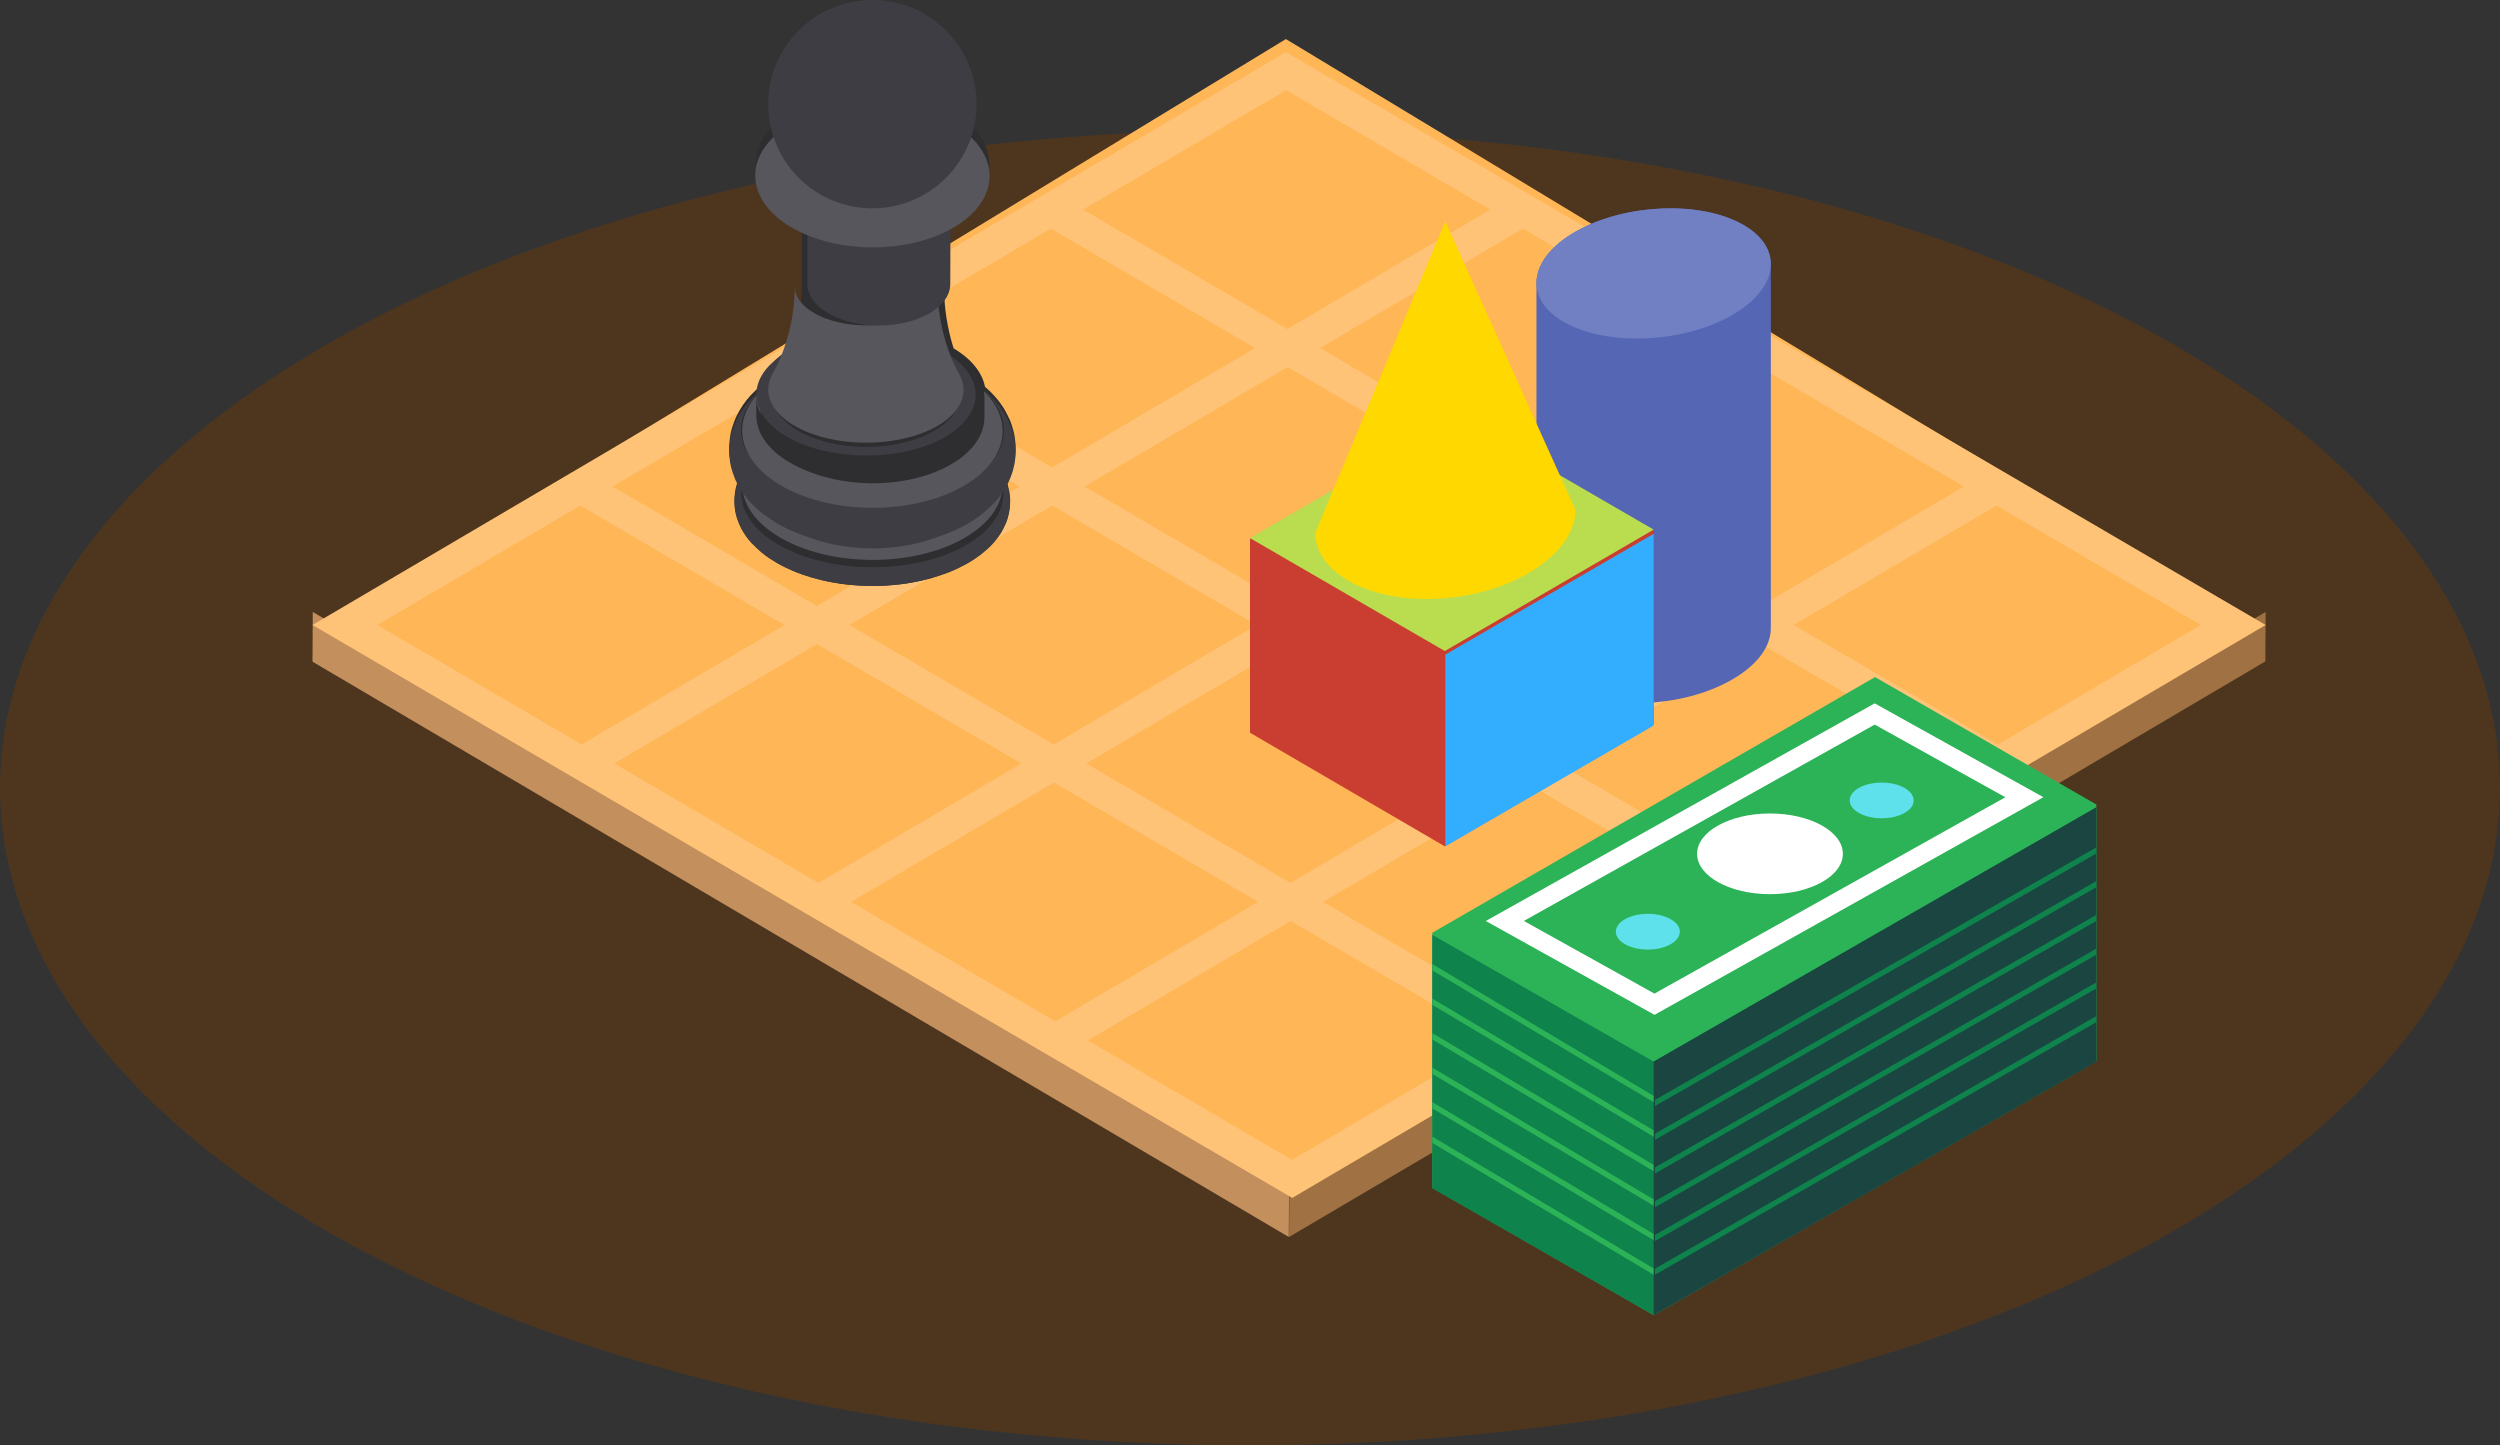 <?xml version="1.0" encoding="UTF-8"?>
<svg width="192px" height="111px" viewBox="0 0 192 111" version="1.1" xmlns="http://www.w3.org/2000/svg" xmlns:xlink="http://www.w3.org/1999/xlink">
    <rect x="0" y="0" width="192" height="111" fill="#333333" stroke="none"/>
    <!-- Generator: Sketch 61.2 (89653) - https://sketch.com -->
    <title>Group 2</title>
    <desc>Created with Sketch.</desc>
    <g id="Website" stroke="none" stroke-width="1" fill="none" fill-rule="evenodd">
        <g id="Homepage" transform="translate(-144, -1779)">
            <g id="Group-2" transform="translate(144, 1779)">
                <ellipse id="Oval" fill="#4E361E" cx="96" cy="60.5" rx="96" ry="50.5"></ellipse>
                <g id="Board" transform="translate(24, 3)" fill-rule="nonzero">
                    <polygon id="Path" fill="#FFB657" points="150 45.497 75.245 88 0 45.498 74.756 0"></polygon>
                    <polygon id="Path" fill="#C38F5D" points="75 88.183 74.978 92 0 47.817 0.022 44"></polygon>
                    <polygon id="Path" fill="#A07143" points="150 44 149.978 47.797 75 92 75.023 88.203"></polygon>
                    <path d="M74.756,1 L150,45 L75.244,89 L0,45 L74.756,1 Z M93.06,32.905 L108.646,23.731 L92.958,14.557 L77.371,23.731 L93.06,32.905 M129.432,54.173 L145.019,45 L129.331,35.826 L113.744,45 L129.432,54.173 M56.923,54.174 L72.509,45 L56.821,35.826 L41.235,45 L56.923,54.174 M93.296,75.443 L108.882,66.269 L93.194,57.096 L77.608,66.269 L93.296,75.443 M74.872,22.269 L90.459,13.095 L74.772,3.923 L59.185,13.096 L74.872,22.269 M111.245,43.539 L126.832,34.365 L111.145,25.192 L95.558,34.366 L111.245,43.539 M74.992,43.539 L90.577,34.366 L74.888,25.192 L59.303,34.365 L74.992,43.539 M38.856,64.808 L54.44,55.635 L38.752,46.461 L23.167,55.634 L38.856,64.808 M38.736,43.539 L54.322,34.365 L38.636,25.192 L23.049,34.366 L38.736,43.539 M111.364,64.808 L126.949,55.635 L111.261,46.461 L95.676,55.634 L111.364,64.808 M75.228,86.077 L90.813,76.904 L75.125,67.731 L59.54,76.904 L75.228,86.077 M75.109,64.808 L90.695,55.634 L75.008,46.461 L59.422,55.635 L75.109,64.808 M56.804,32.904 L72.389,23.731 L56.702,14.558 L41.118,23.731 L56.804,32.904 M20.668,54.173 L36.253,45 L20.566,35.827 L4.982,45 L20.668,54.173 M57.041,75.442 L72.626,66.269 L56.939,57.096 L41.354,66.269 L57.041,75.442 M93.178,54.173 L108.762,45 L93.076,35.827 L77.491,45 L93.178,54.173" id="Shape" fill="#FEC377"></path>
                </g>
                <g id="pawn" transform="translate(56, 0)" fill-rule="nonzero">
                    <path d="M21.984,34.016 C21.975,33.882 21.953,33.704 21.932,33.572 C21.91,33.432 21.876,33.247 21.839,33.111 C21.764,32.84 21.661,32.477 21.542,32.222 C21.434,31.99 21.279,31.684 21.153,31.461 C21.077,31.326 20.958,31.158 20.871,31.03 C20.736,30.834 20.539,30.584 20.374,30.412 C20.255,30.288 20.101,30.119 19.975,30.001 C19.879,29.911 19.762,29.805 19.646,29.704 C19.441,28.633 18.641,27.591 17.241,26.756 C17.241,26.756 17.241,26.756 17.24,26.756 C17.199,26.626 17.159,26.494 17.125,26.382 C17.091,26.27 16.995,25.92 16.932,25.649 C16.871,25.388 16.71,24.695 16.605,23.784 C16.592,23.668 16.574,23.512 16.565,23.396 C16.547,23.168 16.526,22.865 16.513,22.637 C16.507,22.525 16.504,22.378 16.501,22.262 C16.501,22.248 16.501,22.235 16.5,22.221 C16.498,22.11 16.498,21.969 16.497,21.862 L16.516,15.171 C16.516,15.177 16.516,15.184 16.516,15.19 C16.527,14.389 16.014,13.585 14.971,12.963 C12.869,11.71 9.411,11.675 7.248,12.886 C6.141,13.505 5.588,14.331 5.593,15.158 C5.593,15.152 5.593,15.146 5.593,15.14 L5.574,21.831 C5.574,21.91 5.573,21.989 5.572,22.068 C5.571,22.101 5.571,22.133 5.57,22.163 C5.569,22.192 5.568,22.221 5.568,22.249 C5.562,22.474 5.553,22.616 5.553,22.619 C5.539,22.846 5.516,23.15 5.497,23.377 C5.487,23.494 5.468,23.649 5.454,23.765 C5.345,24.666 5.184,25.34 5.115,25.628 C5.055,25.881 4.953,26.246 4.917,26.361 C4.884,26.469 4.844,26.595 4.804,26.721 C3.401,27.545 2.592,28.585 2.381,29.658 C2.132,29.879 1.834,30.16 1.62,30.391 C1.437,30.589 1.216,30.874 1.064,31.096 C0.894,31.341 0.694,31.687 0.564,31.956 C0.441,32.212 0.316,32.572 0.225,32.842 C0.173,32.999 0.122,33.215 0.096,33.379 C0.055,33.645 0.007,34.002 0.002,34.271 C-0.002,34.439 -0.002,34.663 0.016,34.829 C0.031,34.962 0.047,35.141 0.068,35.273 C0.091,35.413 0.125,35.6 0.162,35.737 C0.236,36.008 0.351,36.365 0.459,36.624 C0.509,36.745 0.574,36.884 0.643,37.02 C0.585,37.196 0.526,37.388 0.493,37.547 C0.446,37.776 0.409,38.086 0.404,38.32 C0.399,38.541 0.418,38.838 0.449,39.057 C0.479,39.264 0.543,39.538 0.607,39.738 C0.684,39.977 0.816,40.285 0.929,40.509 C1.024,40.699 1.181,40.936 1.298,41.114 C1.406,41.277 1.569,41.483 1.703,41.625 C1.927,41.864 2.244,42.165 2.489,42.383 C2.651,42.528 2.89,42.697 3.068,42.822 C3.226,42.933 3.445,43.068 3.61,43.17 C3.802,43.288 4.065,43.436 4.27,43.531 C4.468,43.624 4.731,43.753 4.933,43.839 C5.131,43.924 5.397,44.033 5.602,44.102 C5.809,44.172 6.085,44.268 6.295,44.331 C6.513,44.397 6.807,44.477 7.029,44.531 C7.638,44.681 8.11,44.758 8.526,44.822 C8.69,44.847 9.286,44.932 10.065,44.975 C10.298,44.987 10.609,44.997 10.843,45 C11.077,45.002 11.388,44.993 11.622,44.99 C11.857,44.987 12.169,44.965 12.403,44.946 C12.634,44.928 12.941,44.892 13.172,44.868 C13.405,44.844 13.715,44.798 13.945,44.753 C14.169,44.709 14.468,44.656 14.69,44.606 C14.919,44.554 15.223,44.478 15.449,44.415 C15.871,44.297 16.423,44.102 16.833,43.947 C17.049,43.866 17.328,43.738 17.536,43.639 C17.724,43.549 17.967,43.416 18.152,43.32 C18.355,43.214 18.614,43.051 18.803,42.922 C18.957,42.817 19.16,42.675 19.306,42.56 C19.479,42.423 19.699,42.228 19.864,42.082 C20.04,41.926 20.254,41.694 20.4,41.511 C20.579,41.288 20.809,40.982 20.946,40.731 C21.051,40.538 21.178,40.273 21.265,40.071 C21.314,39.956 21.364,39.797 21.4,39.677 C21.463,39.464 21.513,39.171 21.547,38.951 C21.565,38.836 21.566,38.68 21.574,38.564 C21.59,38.343 21.569,38.046 21.529,37.828 C21.491,37.623 21.428,37.351 21.372,37.15 C21.365,37.125 21.356,37.097 21.347,37.069 C21.378,37.009 21.408,36.948 21.437,36.886 C21.556,36.628 21.697,36.275 21.775,36.003 C21.821,35.843 21.872,35.627 21.904,35.463 C21.931,35.331 21.958,35.153 21.97,35.019 C21.995,34.717 22.016,34.48 21.984,34.016 Z" id="Path" fill="#2E2E30"></path>
                    <g id="Group" transform="translate(4, 33)" fill="#3E3D43">
                        <path d="M0.183,0.504 C0.135,0.471 0.087,0.438 0.041,0.404 C0.041,0.404 0.041,0.404 0.041,0.404 C0.087,0.438 0.135,0.471 0.183,0.504 Z" id="Path"></path>
                        <path d="M11.396,7.95 C11.368,7.959 11.34,7.967 11.312,7.976 C11.312,7.976 11.312,7.976 11.312,7.976 C11.34,7.967 11.368,7.959 11.396,7.95 Z" id="Path"></path>
                        <path d="M0.393,0.65 C0.353,0.622 0.312,0.593 0.273,0.564 C0.312,0.593 0.353,0.622 0.393,0.65 L0.393,0.65 Z" id="Path"></path>
                        <path d="M12.965,0.626 C12.934,0.645 12.905,0.666 12.874,0.685 L12.874,0.685 C12.905,0.666 12.934,0.645 12.965,0.626 Z" id="Path"></path>
                        <path d="M12.23,0.062 C12.178,0.098 12.122,0.132 12.067,0.167 C12.122,0.132 12.178,0.098 12.23,0.062 Z" id="Path"></path>
                        <path d="M1.91,7.945 C1.91,7.945 1.91,7.945 1.909,7.945 C1.886,7.937 1.863,7.93 1.839,7.923 C1.863,7.93 1.886,7.937 1.91,7.945 Z" id="Path"></path>
                    </g>
                    <path d="M20.318,37.949 C20.08,38.2 19.748,38.522 19.486,38.747 C19.281,38.923 18.993,39.142 18.765,39.286 C18.554,39.419 18.273,39.598 18.057,39.722 C17.874,39.826 17.625,39.951 17.437,40.044 C17.061,40.229 16.538,40.428 16.146,40.576 C16.097,40.593 16.047,40.609 15.997,40.626 C16.046,40.61 16.095,40.594 16.143,40.577 C16.075,40.601 16.007,40.625 15.938,40.649 C15.918,40.656 15.891,40.665 15.87,40.672 C15.85,40.68 15.822,40.689 15.802,40.696 C15.688,40.736 15.574,40.776 15.46,40.816 C15.438,40.823 15.416,40.829 15.394,40.837 C15.26,40.882 15.126,40.926 14.989,40.967 C14.967,40.974 14.945,40.981 14.923,40.988 C14.765,41.034 14.606,41.076 14.445,41.117 C14.403,41.127 14.36,41.137 14.318,41.147 C14.189,41.178 14.06,41.207 13.93,41.234 C13.888,41.242 13.847,41.251 13.805,41.26 C13.641,41.292 13.475,41.322 13.308,41.348 C13.279,41.353 13.25,41.357 13.221,41.361 C13.079,41.382 12.937,41.402 12.794,41.419 C12.746,41.425 12.698,41.43 12.65,41.436 C12.496,41.453 12.342,41.467 12.188,41.48 C12.17,41.481 12.152,41.483 12.133,41.484 C11.962,41.497 11.79,41.506 11.618,41.513 C11.572,41.515 11.526,41.516 11.479,41.517 C11.342,41.521 11.205,41.524 11.068,41.524 C11.026,41.524 10.984,41.525 10.942,41.524 C10.77,41.523 10.599,41.52 10.427,41.513 C10.394,41.511 10.361,41.509 10.327,41.508 C10.185,41.501 10.043,41.492 9.902,41.481 C9.853,41.478 9.805,41.474 9.757,41.47 C9.596,41.456 9.436,41.44 9.276,41.421 C9.265,41.42 9.254,41.419 9.243,41.417 C9.073,41.397 8.904,41.372 8.737,41.345 C8.691,41.338 8.646,41.33 8.6,41.323 C8.466,41.3 8.334,41.275 8.202,41.249 C8.163,41.241 8.125,41.234 8.087,41.226 C7.923,41.192 7.761,41.155 7.601,41.115 C7.567,41.106 7.533,41.097 7.5,41.088 C7.369,41.054 7.24,41.018 7.112,40.981 C7.068,40.968 7.024,40.955 6.981,40.942 C6.825,40.894 6.671,40.844 6.52,40.791 C6.519,40.79 6.518,40.79 6.516,40.789 C6.516,40.789 6.515,40.789 6.515,40.789 C6.514,40.789 6.514,40.789 6.514,40.789 C6.494,40.782 6.468,40.772 6.448,40.765 C6.438,40.762 6.424,40.757 6.414,40.753 C6.393,40.746 6.366,40.736 6.346,40.729 C6.325,40.722 6.298,40.712 6.278,40.705 C6.267,40.701 6.254,40.696 6.244,40.692 C6.223,40.685 6.196,40.676 6.175,40.668 C6.155,40.661 6.128,40.651 6.107,40.644 C6.097,40.64 6.083,40.636 6.073,40.632 C6.052,40.625 6.025,40.615 6.005,40.608 C5.984,40.6 5.957,40.591 5.937,40.583 C5.926,40.58 5.913,40.575 5.902,40.571 C5.882,40.564 5.855,40.554 5.834,40.547 C5.89,40.567 5.947,40.585 6.003,40.605 C5.946,40.585 5.888,40.566 5.831,40.546 C5.598,40.456 5.286,40.34 5.056,40.242 C4.864,40.16 4.616,40.037 4.427,39.949 C4.211,39.848 3.933,39.691 3.731,39.566 C3.402,39.364 2.98,39.068 2.672,38.836 C2.49,38.699 2.265,38.494 2.101,38.337 C1.919,38.163 1.687,37.921 1.53,37.725 C1.363,37.518 1.163,37.24 1.005,37 C0.92,38.517 1.856,40.053 3.827,41.231 C7.677,43.533 14.009,43.597 17.97,41.374 C20.063,40.2 21.074,38.623 20.996,37.057 C20.95,37.129 20.907,37.193 20.872,37.246 C20.722,37.47 20.503,37.755 20.318,37.949 Z" id="Path" fill="#57565C"></path>
                    <g id="Group" transform="translate(0, 30)" fill="#3E3D43">
                        <path d="M5.41,3.355 C5.379,3.335 5.35,3.313 5.32,3.292 C5.35,3.313 5.379,3.335 5.41,3.355 Z" id="Path"></path>
                        <path d="M17.771,3.675 C17.739,3.698 17.709,3.722 17.676,3.744 C17.709,3.721 17.739,3.698 17.771,3.675 L17.771,3.675 Z" id="Path"></path>
                        <path d="M21.982,4.263 C21.972,4.132 21.951,3.958 21.93,3.828 C21.907,3.692 21.874,3.511 21.837,3.378 C21.762,3.113 21.659,2.758 21.54,2.509 C21.432,2.282 21.277,1.983 21.151,1.765 C21.075,1.633 20.956,1.469 20.869,1.344 C20.734,1.153 20.537,0.907 20.372,0.74 C20.253,0.619 20.099,0.453 19.973,0.338 C19.876,0.249 19.759,0.146 19.642,0.046 C19.647,0.072 19.652,0.097 19.656,0.122 C22.028,2.347 21.478,5.273 18.044,7.152 C14.044,9.341 7.651,9.278 3.763,7.012 C0.485,5.101 0.036,2.235 2.371,0.07 C2.375,0.048 2.379,0.025 2.383,0.002 C2.134,0.219 1.836,0.493 1.622,0.719 C1.439,0.912 1.218,1.191 1.066,1.408 C0.897,1.648 0.696,1.986 0.567,2.249 C0.444,2.5 0.318,2.851 0.228,3.115 C0.175,3.268 0.124,3.48 0.099,3.64 C0.057,3.9 0.01,4.249 0.004,4.512 C0.001,4.676 0.001,4.895 0.019,5.057 C0.033,5.188 0.05,5.362 0.071,5.491 C0.093,5.628 0.127,5.811 0.165,5.945 C0.238,6.209 0.353,6.559 0.461,6.812 C0.511,6.93 0.576,7.066 0.645,7.199 C0.587,7.371 0.528,7.559 0.496,7.714 C0.449,7.938 0.411,8.242 0.406,8.47 C0.401,8.686 0.42,8.976 0.452,9.19 C0.481,9.393 0.546,9.661 0.609,9.856 C0.686,10.089 0.818,10.391 0.931,10.61 C1.026,10.795 1.183,11.027 1.3,11.201 C1.408,11.36 1.571,11.561 1.705,11.701 C1.929,11.934 2.246,12.229 2.49,12.442 C2.653,12.583 2.891,12.748 3.07,12.871 C3.228,12.979 3.447,13.111 3.611,13.21 C3.803,13.326 4.067,13.471 4.271,13.564 C4.47,13.655 4.732,13.78 4.934,13.865 C5.132,13.948 5.398,14.055 5.603,14.122 C5.81,14.19 6.086,14.284 6.296,14.346 C6.514,14.41 6.808,14.488 7.03,14.541 C7.639,14.688 8.111,14.763 8.526,14.825 C8.69,14.85 9.286,14.933 10.065,14.975 C10.298,14.987 10.609,14.997 10.843,14.999 C11.077,15.002 11.388,14.993 11.622,14.99 C11.856,14.987 12.168,14.965 12.402,14.947 C12.633,14.929 12.94,14.894 13.171,14.871 C13.404,14.847 13.714,14.802 13.944,14.758 C14.168,14.715 14.467,14.663 14.689,14.614 C14.918,14.564 15.222,14.49 15.448,14.428 C15.87,14.313 16.422,14.122 16.832,13.971 C17.047,13.891 17.327,13.766 17.535,13.669 C17.722,13.582 17.966,13.451 18.15,13.357 C18.353,13.254 18.612,13.094 18.802,12.968 C18.955,12.866 19.158,12.727 19.304,12.615 C19.477,12.481 19.697,12.29 19.862,12.147 C20.038,11.995 20.251,11.769 20.398,11.59 C20.576,11.372 20.807,11.072 20.943,10.827 C21.049,10.638 21.175,10.379 21.262,10.182 C21.312,10.07 21.362,9.914 21.397,9.797 C21.46,9.588 21.51,9.302 21.544,9.087 C21.563,8.975 21.563,8.822 21.572,8.709 C21.587,8.493 21.566,8.202 21.526,7.989 C21.488,7.789 21.426,7.523 21.37,7.327 C21.362,7.302 21.353,7.275 21.344,7.247 C21.375,7.189 21.406,7.129 21.435,7.069 C21.554,6.817 21.695,6.472 21.773,6.205 C21.818,6.049 21.87,5.837 21.902,5.678 C21.928,5.549 21.956,5.375 21.967,5.244 C21.993,4.948 22.013,4.716 21.982,4.263 Z M10.974,11.994 C11.199,11.995 11.424,11.991 11.649,11.982 C11.424,11.991 11.199,11.995 10.974,11.994 Z M10.967,11.993 C10.857,11.993 10.746,11.991 10.636,11.989 C10.746,11.991 10.857,11.993 10.967,11.993 Z M15.797,11.31 C15.822,11.301 15.847,11.293 15.872,11.284 C15.847,11.293 15.822,11.301 15.797,11.31 C15.771,11.319 15.745,11.328 15.719,11.337 C15.745,11.328 15.771,11.319 15.797,11.31 Z M15.566,11.376 C15.515,11.393 15.463,11.409 15.411,11.426 C15.463,11.409 15.515,11.393 15.566,11.376 Z M15.256,11.462 C15.206,11.477 15.155,11.491 15.105,11.506 C15.155,11.491 15.206,11.477 15.256,11.462 Z M14.942,11.541 C14.885,11.557 14.827,11.572 14.769,11.587 C14.827,11.572 14.885,11.557 14.942,11.541 Z M14.624,11.614 C14.562,11.629 14.5,11.644 14.438,11.658 C14.5,11.644 14.562,11.63 14.624,11.614 Z M14.303,11.681 C14.245,11.694 14.187,11.705 14.13,11.718 C14.187,11.705 14.245,11.694 14.303,11.681 Z M13.978,11.741 C13.909,11.754 13.84,11.767 13.77,11.78 C13.84,11.767 13.909,11.755 13.978,11.741 Z M13.652,11.794 C13.584,11.806 13.515,11.817 13.447,11.828 C13.515,11.817 13.584,11.806 13.652,11.794 Z M13.322,11.842 C13.265,11.851 13.208,11.858 13.151,11.866 C13.208,11.858 13.265,11.851 13.322,11.842 Z M12.99,11.883 C12.926,11.891 12.862,11.898 12.798,11.905 C12.862,11.898 12.926,11.891 12.99,11.883 Z M12.657,11.917 C12.571,11.926 12.484,11.934 12.397,11.942 C12.484,11.934 12.571,11.926 12.657,11.917 Z M12.322,11.945 C12.249,11.951 12.175,11.956 12.102,11.961 C12.175,11.956 12.249,11.951 12.322,11.945 Z M11.986,11.967 C11.931,11.97 11.875,11.973 11.819,11.976 C11.875,11.973 11.931,11.971 11.986,11.967 Z M10.636,11.99 C10.523,11.987 10.411,11.983 10.299,11.978 C10.411,11.983 10.523,11.987 10.636,11.99 Z M10.235,11.976 C10.144,11.971 10.053,11.967 9.962,11.96 C10.053,11.967 10.144,11.971 10.235,11.976 Z M9.877,11.957 C9.794,11.95 9.71,11.944 9.626,11.937 C9.71,11.944 9.793,11.951 9.877,11.957 Z M9.576,11.935 C9.481,11.926 9.386,11.917 9.292,11.906 C9.386,11.917 9.481,11.926 9.576,11.935 Z M9.179,11.898 C9.106,11.889 9.032,11.88 8.959,11.87 C9.032,11.88 9.106,11.889 9.179,11.898 Z M8.856,11.861 C8.78,11.85 8.704,11.839 8.628,11.827 C8.704,11.839 8.78,11.85 8.856,11.861 Z M8.53,11.817 C8.453,11.805 8.376,11.792 8.299,11.778 C8.376,11.792 8.453,11.804 8.53,11.817 Z M8.223,11.771 C8.139,11.755 8.056,11.739 7.973,11.722 C8.056,11.739 8.139,11.755 8.223,11.771 Z M7.867,11.708 C7.795,11.692 7.722,11.677 7.65,11.66 C7.722,11.677 7.795,11.692 7.867,11.708 Z M7.518,11.638 C7.455,11.623 7.392,11.609 7.33,11.593 C7.392,11.609 7.455,11.623 7.518,11.638 Z M7.199,11.568 C7.137,11.551 7.075,11.535 7.013,11.518 C7.075,11.535 7.137,11.551 7.199,11.568 Z M6.882,11.491 C6.821,11.473 6.761,11.455 6.7,11.437 C6.761,11.455 6.821,11.473 6.882,11.491 Z M6.576,11.409 C6.514,11.389 6.452,11.37 6.391,11.349 C6.452,11.37 6.514,11.389 6.576,11.409 Z M6.272,11.32 C6.231,11.306 6.19,11.292 6.15,11.278 C6.129,11.27 6.108,11.263 6.087,11.255 C6.108,11.263 6.129,11.27 6.149,11.277 C6.19,11.292 6.231,11.306 6.272,11.32 Z M18.012,11.967 C14.023,14.15 7.645,14.087 3.767,11.826 C1.781,10.669 0.839,9.16 0.925,7.67 C1.083,7.906 1.285,8.179 1.453,8.382 C1.611,8.574 1.845,8.812 2.028,8.983 C2.193,9.138 2.42,9.339 2.603,9.473 C2.913,9.701 3.339,9.992 3.67,10.191 C3.874,10.314 4.153,10.467 4.371,10.566 C4.561,10.653 4.812,10.774 5.005,10.854 C5.236,10.95 5.551,11.065 5.785,11.153 C5.843,11.173 5.901,11.191 5.959,11.211 C5.902,11.192 5.845,11.173 5.788,11.154 C5.809,11.161 5.837,11.171 5.857,11.178 C5.867,11.181 5.881,11.186 5.892,11.19 C5.912,11.197 5.94,11.206 5.96,11.214 C5.981,11.221 6.008,11.23 6.029,11.237 C6.039,11.241 6.053,11.246 6.063,11.249 C6.084,11.256 6.111,11.266 6.132,11.273 C6.153,11.28 6.18,11.29 6.201,11.297 C6.211,11.3 6.225,11.305 6.235,11.309 C6.256,11.316 6.283,11.326 6.304,11.333 C6.324,11.34 6.352,11.349 6.372,11.356 C6.383,11.36 6.396,11.365 6.407,11.368 C6.427,11.375 6.453,11.384 6.473,11.391 C6.473,11.391 6.474,11.391 6.474,11.392 C6.474,11.392 6.475,11.392 6.475,11.392 C6.477,11.393 6.478,11.393 6.479,11.393 C6.632,11.446 6.787,11.495 6.943,11.542 C6.987,11.555 7.031,11.567 7.076,11.58 C7.204,11.617 7.334,11.652 7.466,11.686 C7.5,11.694 7.534,11.703 7.568,11.712 C7.729,11.751 7.892,11.788 8.057,11.821 C8.095,11.829 8.134,11.836 8.173,11.844 C8.306,11.87 8.44,11.894 8.574,11.916 C8.62,11.923 8.666,11.931 8.712,11.938 C8.881,11.964 9.051,11.989 9.221,12.009 C9.232,12.01 9.244,12.011 9.255,12.012 C9.416,12.031 9.577,12.047 9.739,12.06 C9.788,12.065 9.837,12.068 9.885,12.072 C10.028,12.082 10.171,12.091 10.314,12.098 C10.348,12.099 10.381,12.101 10.414,12.103 C10.587,12.11 10.76,12.113 10.933,12.114 C10.976,12.114 11.018,12.114 11.06,12.114 C11.198,12.113 11.336,12.111 11.474,12.107 C11.521,12.106 11.568,12.105 11.614,12.103 C11.787,12.096 11.961,12.087 12.133,12.075 C12.152,12.073 12.17,12.072 12.188,12.07 C12.344,12.058 12.499,12.044 12.653,12.027 C12.702,12.022 12.75,12.016 12.798,12.011 C12.942,11.994 13.086,11.975 13.229,11.954 C13.258,11.949 13.287,11.946 13.317,11.941 C13.485,11.915 13.652,11.886 13.817,11.854 C13.859,11.846 13.901,11.837 13.943,11.829 C14.074,11.802 14.204,11.774 14.333,11.744 C14.376,11.734 14.419,11.724 14.462,11.714 C14.624,11.674 14.784,11.632 14.943,11.587 C14.965,11.58 14.987,11.573 15.009,11.567 C15.147,11.526 15.283,11.483 15.417,11.439 C15.439,11.431 15.462,11.425 15.484,11.418 C15.599,11.379 15.713,11.34 15.828,11.301 C15.849,11.294 15.876,11.284 15.897,11.277 C15.918,11.27 15.945,11.261 15.966,11.254 C16.035,11.23 16.103,11.207 16.172,11.184 C16.123,11.2 16.074,11.216 16.025,11.232 C16.075,11.215 16.125,11.199 16.175,11.183 C16.569,11.037 17.097,10.842 17.475,10.66 C17.664,10.569 17.916,10.445 18.099,10.343 C18.317,10.222 18.6,10.046 18.812,9.916 C19.043,9.774 19.333,9.559 19.539,9.386 C19.803,9.164 20.137,8.848 20.377,8.602 C20.563,8.411 20.783,8.131 20.934,7.912 C20.97,7.86 21.013,7.797 21.059,7.726 C21.139,9.264 20.12,10.813 18.012,11.967 Z" id="Shape"></path>
                    </g>
                    <path d="M19.608,30.547 L19.604,32.055 C19.604,32.065 19.603,32.076 19.603,32.086 C19.602,32.129 19.6,32.171 19.597,32.214 C19.595,32.253 19.593,32.293 19.59,32.332 C19.586,32.375 19.579,32.417 19.573,32.46 C19.568,32.499 19.563,32.538 19.556,32.578 C19.549,32.62 19.539,32.662 19.53,32.705 C19.521,32.744 19.513,32.783 19.503,32.822 C19.492,32.864 19.479,32.906 19.466,32.948 C19.454,32.987 19.443,33.026 19.43,33.064 C19.415,33.107 19.399,33.148 19.382,33.19 C19.367,33.228 19.353,33.267 19.337,33.305 C19.319,33.347 19.298,33.389 19.278,33.43 C19.26,33.468 19.243,33.506 19.224,33.543 C19.202,33.585 19.178,33.626 19.155,33.667 C19.133,33.704 19.113,33.742 19.091,33.779 C19.066,33.82 19.038,33.861 19.011,33.901 C18.986,33.938 18.963,33.974 18.938,34.01 C18.909,34.051 18.877,34.092 18.847,34.132 C18.819,34.167 18.794,34.203 18.765,34.238 C18.746,34.262 18.725,34.286 18.705,34.31 C18.695,34.322 18.684,34.333 18.674,34.346 C18.674,34.346 18.673,34.346 18.673,34.345 C18.559,34.478 18.435,34.608 18.3,34.736 C18.3,34.736 18.301,34.736 18.301,34.736 C18.278,34.757 18.254,34.778 18.231,34.8 C18.196,34.831 18.163,34.863 18.127,34.895 C18.081,34.935 18.031,34.974 17.983,35.014 C17.947,35.043 17.912,35.074 17.875,35.103 C17.822,35.144 17.767,35.184 17.712,35.224 C17.675,35.251 17.64,35.278 17.602,35.305 C17.54,35.348 17.474,35.391 17.409,35.434 C17.376,35.456 17.344,35.478 17.31,35.5 C17.21,35.564 17.106,35.626 16.998,35.688 C13.592,37.639 8.147,37.582 4.837,35.562 C4.734,35.5 4.635,35.436 4.539,35.371 C4.507,35.35 4.478,35.328 4.447,35.306 C4.384,35.262 4.32,35.218 4.26,35.173 C4.225,35.147 4.191,35.119 4.157,35.092 C4.105,35.051 4.051,35.011 4.001,34.97 C3.965,34.94 3.932,34.909 3.897,34.879 C3.852,34.84 3.805,34.8 3.762,34.76 C3.738,34.738 3.716,34.715 3.692,34.693 L3.692,34.693 C3.558,34.564 3.433,34.433 3.319,34.3 C3.319,34.3 3.319,34.3 3.319,34.3 C3.309,34.288 3.3,34.276 3.29,34.264 C3.279,34.251 3.268,34.237 3.257,34.224 C3.225,34.184 3.191,34.144 3.16,34.103 C3.133,34.068 3.109,34.033 3.084,33.997 C3.055,33.957 3.026,33.917 2.998,33.876 C2.975,33.84 2.953,33.804 2.931,33.767 C2.906,33.727 2.88,33.686 2.856,33.645 C2.835,33.609 2.817,33.572 2.797,33.535 C2.776,33.494 2.753,33.453 2.733,33.412 C2.715,33.375 2.7,33.337 2.684,33.3 C2.665,33.258 2.647,33.217 2.63,33.176 C2.615,33.138 2.603,33.1 2.589,33.062 C2.575,33.021 2.559,32.979 2.546,32.938 C2.534,32.899 2.525,32.861 2.514,32.823 C2.503,32.781 2.491,32.74 2.482,32.698 C2.473,32.659 2.466,32.621 2.459,32.582 C2.451,32.54 2.443,32.499 2.437,32.457 C2.431,32.418 2.427,32.379 2.423,32.341 C2.419,32.299 2.414,32.257 2.411,32.215 C2.408,32.176 2.408,32.138 2.407,32.099 C2.406,32.068 2.403,32.037 2.403,32.006 L2.407,30.498 C2.407,30.529 2.41,30.56 2.411,30.59 C2.405,30.393 2.419,30.196 2.452,30 C0.139,32.243 0.584,35.214 3.829,37.195 C7.679,39.544 14.011,39.609 17.972,37.34 C21.372,35.393 21.916,32.359 19.567,30.053 C19.596,30.228 19.609,30.403 19.607,30.578 C19.607,30.568 19.608,30.557 19.608,30.547 Z" id="Path" fill="#57565C"></path>
                    <g id="Group" transform="translate(2, 27)" fill="#3E3D43">
                        <path d="M0.126,3.692 C0.133,3.731 0.142,3.769 0.151,3.808 C0.142,3.769 0.133,3.731 0.126,3.692 Z" id="Path"></path>
                        <path d="M0.102,3.469 C0.105,3.508 0.11,3.546 0.115,3.585 C0.11,3.546 0.105,3.508 0.102,3.469 Z" id="Path"></path>
                        <path d="M16.893,3.803 C16.901,3.767 16.907,3.731 16.913,3.695 C16.907,3.731 16.901,3.767 16.893,3.803 Z" id="Path"></path>
                        <path d="M16.87,3.921 C16.862,3.953 16.853,3.986 16.843,4.019 C16.843,4.02 16.843,4.02 16.844,4.021 C16.854,3.987 16.862,3.954 16.87,3.921 Z" id="Path"></path>
                        <path d="M16.927,3.577 C16.931,3.541 16.933,3.504 16.935,3.468 C16.933,3.505 16.931,3.541 16.927,3.577 Z" id="Path"></path>
                        <path d="M0.188,3.983 C0.183,3.961 0.176,3.939 0.171,3.917 C0.176,3.94 0.182,3.963 0.188,3.986 C0.188,3.985 0.188,3.984 0.188,3.983 Z" id="Path"></path>
                        <path d="M0.092,3.362 C0.093,3.398 0.093,3.433 0.096,3.469 C0.099,3.508 0.103,3.546 0.108,3.585 C0.112,3.621 0.116,3.656 0.121,3.692 C0.127,3.731 0.135,3.769 0.143,3.808 C0.15,3.843 0.157,3.879 0.165,3.914 C0.17,3.933 0.176,3.951 0.181,3.97 C0.186,3.99 0.191,4.01 0.197,4.029 C0.207,4.065 0.217,4.1 0.228,4.135 C0.241,4.174 0.256,4.212 0.271,4.25 C0.284,4.285 0.296,4.32 0.311,4.355 C0.327,4.393 0.345,4.431 0.363,4.469 C0.379,4.504 0.394,4.538 0.412,4.572 C0.431,4.61 0.453,4.648 0.474,4.686 C0.493,4.72 0.511,4.754 0.532,4.788 C0.555,4.825 0.58,4.863 0.605,4.9 C0.627,4.934 0.648,4.967 0.671,5 C0.698,5.038 0.727,5.075 0.755,5.112 C0.78,5.145 0.803,5.178 0.829,5.21 C0.86,5.247 0.892,5.284 0.924,5.321 C0.952,5.353 0.978,5.385 1.007,5.416 C1.041,5.453 1.078,5.489 1.113,5.526 C1.143,5.557 1.172,5.588 1.203,5.618 C1.241,5.655 1.282,5.691 1.322,5.728 C1.354,5.757 1.385,5.787 1.419,5.816 C1.461,5.853 1.507,5.889 1.552,5.926 C1.586,5.953 1.618,5.981 1.653,6.009 C1.702,6.047 1.754,6.084 1.806,6.122 C1.84,6.147 1.872,6.172 1.907,6.197 C1.914,6.202 1.923,6.207 1.931,6.213 C1.937,6.217 1.943,6.221 1.949,6.225 C1.995,6.256 2.042,6.288 2.09,6.319 C2.12,6.339 2.149,6.359 2.18,6.379 C2.218,6.403 2.259,6.427 2.299,6.451 C2.356,6.486 2.412,6.521 2.472,6.555 C5.714,8.418 11.047,8.469 14.383,6.671 C14.488,6.614 14.59,6.556 14.688,6.497 C14.694,6.494 14.7,6.49 14.706,6.486 C14.733,6.47 14.758,6.453 14.785,6.437 C14.849,6.397 14.913,6.358 14.974,6.317 C15.003,6.299 15.029,6.279 15.057,6.26 C15.065,6.255 15.073,6.249 15.081,6.243 C15.081,6.243 15.082,6.243 15.082,6.242 C15.136,6.205 15.19,6.169 15.241,6.131 C15.278,6.104 15.312,6.076 15.348,6.049 C15.395,6.012 15.443,5.976 15.488,5.939 C15.524,5.911 15.556,5.881 15.59,5.852 C15.633,5.815 15.676,5.779 15.716,5.743 C15.749,5.712 15.78,5.681 15.812,5.65 C15.85,5.614 15.888,5.578 15.924,5.541 C15.955,5.509 15.983,5.477 16.013,5.445 C16.046,5.408 16.081,5.372 16.113,5.335 C16.141,5.302 16.166,5.269 16.193,5.236 C16.223,5.199 16.254,5.162 16.282,5.124 C16.307,5.091 16.33,5.057 16.354,5.024 C16.38,4.986 16.408,4.948 16.432,4.91 C16.454,4.877 16.474,4.842 16.495,4.808 C16.518,4.77 16.541,4.732 16.563,4.694 C16.582,4.659 16.598,4.624 16.616,4.589 C16.636,4.551 16.656,4.513 16.673,4.474 C16.689,4.439 16.703,4.404 16.718,4.368 C16.734,4.33 16.75,4.291 16.764,4.252 C16.777,4.217 16.788,4.181 16.8,4.145 C16.812,4.106 16.825,4.067 16.836,4.029 C16.837,4.025 16.838,4.022 16.839,4.018 C16.847,3.986 16.855,3.953 16.862,3.921 C16.871,3.882 16.881,3.843 16.888,3.804 C16.895,3.767 16.9,3.731 16.905,3.695 C16.911,3.656 16.917,3.617 16.921,3.577 C16.924,3.541 16.926,3.505 16.928,3.468 C16.93,3.429 16.933,3.39 16.934,3.351 C16.936,3.189 16.922,3.028 16.895,2.867 C16.891,2.843 16.886,2.819 16.881,2.795 C16.682,1.795 15.909,0.822 14.552,0.043 C14.552,0.042 14.551,0.042 14.551,0.042 C14.585,0.145 14.619,0.247 14.649,0.336 C14.682,0.433 14.731,0.563 14.768,0.659 C14.892,0.986 15.021,1.275 15.022,1.278 C15.064,1.37 15.117,1.493 15.162,1.583 C15.203,1.669 15.257,1.783 15.3,1.868 C15.344,1.956 15.404,2.072 15.45,2.159 C15.457,2.171 15.463,2.183 15.469,2.196 C15.478,2.214 15.487,2.232 15.496,2.249 C15.516,2.291 15.535,2.333 15.553,2.376 C15.56,2.391 15.567,2.407 15.574,2.423 C15.597,2.48 15.618,2.537 15.636,2.595 C15.639,2.603 15.641,2.611 15.644,2.619 C15.659,2.668 15.673,2.718 15.685,2.768 C15.689,2.786 15.693,2.804 15.697,2.822 C15.706,2.865 15.714,2.907 15.721,2.95 C15.724,2.967 15.727,2.983 15.729,3 C15.737,3.058 15.744,3.116 15.747,3.174 C15.748,3.178 15.748,3.183 15.748,3.187 C15.75,3.231 15.752,3.275 15.752,3.318 C15.752,3.327 15.751,3.335 15.75,3.344 C15.75,3.377 15.748,3.411 15.746,3.445 C15.744,3.476 15.742,3.507 15.739,3.538 C15.736,3.572 15.731,3.606 15.726,3.639 C15.721,3.671 15.717,3.702 15.711,3.733 C15.705,3.766 15.697,3.8 15.689,3.833 C15.682,3.864 15.675,3.895 15.667,3.926 C15.657,3.96 15.646,3.993 15.635,4.027 C15.626,4.057 15.616,4.088 15.605,4.119 C15.593,4.152 15.579,4.185 15.565,4.218 C15.552,4.249 15.54,4.279 15.527,4.309 C15.512,4.342 15.494,4.375 15.478,4.408 C15.462,4.438 15.448,4.468 15.431,4.498 C15.413,4.531 15.393,4.563 15.373,4.596 C15.355,4.625 15.338,4.655 15.319,4.684 C15.298,4.717 15.275,4.749 15.252,4.782 C15.232,4.81 15.212,4.839 15.191,4.868 C15.166,4.9 15.14,4.932 15.114,4.964 C15.091,4.992 15.069,5.021 15.045,5.049 C15.018,5.081 14.988,5.112 14.959,5.144 C14.934,5.171 14.909,5.199 14.883,5.226 C14.852,5.258 14.819,5.289 14.786,5.32 C14.759,5.347 14.732,5.373 14.704,5.399 C14.669,5.431 14.632,5.462 14.596,5.493 C14.567,5.518 14.539,5.544 14.508,5.569 C14.469,5.601 14.428,5.632 14.387,5.663 C14.357,5.686 14.327,5.71 14.296,5.734 C14.252,5.766 14.205,5.797 14.16,5.829 C14.129,5.85 14.099,5.872 14.067,5.894 C14.014,5.928 13.959,5.962 13.905,5.996 C13.876,6.013 13.85,6.031 13.821,6.048 C13.736,6.099 13.649,6.149 13.558,6.197 C10.691,7.743 6.107,7.699 3.32,6.098 C3.234,6.048 3.15,5.998 3.07,5.947 C3.043,5.929 3.018,5.912 2.991,5.894 C2.938,5.86 2.885,5.825 2.835,5.79 C2.804,5.768 2.776,5.746 2.746,5.724 C2.703,5.692 2.659,5.661 2.617,5.628 C2.587,5.605 2.559,5.58 2.529,5.556 C2.491,5.525 2.452,5.494 2.415,5.463 C2.387,5.438 2.36,5.412 2.333,5.387 C2.298,5.356 2.263,5.324 2.23,5.293 C2.203,5.266 2.179,5.24 2.153,5.213 C2.122,5.182 2.091,5.151 2.062,5.119 C2.037,5.092 2.014,5.064 1.991,5.037 C1.963,5.005 1.935,4.974 1.909,4.942 C1.887,4.914 1.866,4.886 1.845,4.858 C1.821,4.826 1.796,4.794 1.773,4.762 C1.753,4.733 1.735,4.705 1.716,4.676 C1.695,4.644 1.673,4.612 1.653,4.579 C1.636,4.55 1.62,4.521 1.604,4.492 C1.586,4.459 1.567,4.427 1.55,4.394 C1.535,4.365 1.522,4.335 1.508,4.305 C1.493,4.272 1.477,4.24 1.463,4.207 C1.451,4.177 1.44,4.147 1.429,4.117 C1.416,4.084 1.403,4.051 1.392,4.018 C1.382,3.988 1.374,3.958 1.366,3.927 C1.356,3.894 1.346,3.861 1.338,3.828 C1.331,3.798 1.325,3.767 1.319,3.737 C1.312,3.704 1.305,3.671 1.3,3.637 C1.295,3.607 1.292,3.576 1.289,3.545 C1.285,3.512 1.281,3.479 1.279,3.446 C1.276,3.415 1.276,3.384 1.275,3.353 C1.274,3.329 1.272,3.304 1.272,3.28 C1.272,3.27 1.273,3.259 1.273,3.249 C1.273,3.232 1.274,3.214 1.275,3.196 C1.277,3.154 1.28,3.111 1.284,3.069 C1.285,3.051 1.287,3.034 1.289,3.016 C1.296,2.96 1.304,2.905 1.315,2.849 C1.315,2.847 1.316,2.845 1.316,2.842 C1.328,2.784 1.342,2.727 1.358,2.669 C1.363,2.652 1.368,2.635 1.373,2.618 C1.386,2.576 1.4,2.534 1.415,2.492 C1.421,2.475 1.427,2.457 1.434,2.439 C1.453,2.389 1.474,2.34 1.497,2.291 C1.5,2.283 1.503,2.276 1.506,2.268 C1.529,2.219 1.554,2.17 1.581,2.121 C1.669,1.954 1.783,1.729 1.867,1.56 C1.912,1.469 1.966,1.346 2.008,1.255 C2.01,1.252 2.145,0.953 2.267,0.638 C2.305,0.541 2.354,0.412 2.389,0.314 C2.42,0.224 2.456,0.118 2.491,0.012 C1.133,0.782 0.348,1.751 0.144,2.753 C0.139,2.774 0.136,2.796 0.132,2.818 C0.099,2.998 0.086,3.18 0.092,3.362 Z" id="Path"></path>
                    </g>
                    <path d="M4.998,23.061 C4.999,23.02 5.001,22.98 5.002,22.939 C5.001,22.984 4.999,23.025 4.998,23.061 Z" id="Path" fill="#2E2E30"></path>
                    <path d="M4.031,27.245 C3.904,27.564 3.764,27.866 3.763,27.868 C3.719,27.961 3.662,28.085 3.616,28.176 C3.529,28.347 3.411,28.574 3.32,28.743 C3.292,28.792 3.267,28.842 3.243,28.891 C3.239,28.899 3.236,28.907 3.233,28.914 C3.209,28.964 3.188,29.014 3.168,29.064 C3.161,29.082 3.154,29.1 3.148,29.118 C3.132,29.16 3.118,29.202 3.105,29.245 C3.099,29.262 3.094,29.279 3.089,29.296 C3.072,29.354 3.058,29.412 3.046,29.471 C3.045,29.473 3.045,29.476 3.044,29.478 C3.033,29.534 3.025,29.59 3.018,29.646 C3.015,29.664 3.014,29.682 3.012,29.699 C3.008,29.742 3.005,29.785 3.003,29.828 C3.002,29.846 3.002,29.864 3.001,29.882 C3.001,29.892 3,29.902 3,29.913 C3,29.938 3.002,29.962 3.003,29.987 C3.004,30.018 3.004,30.049 3.007,30.08 C3.009,30.114 3.013,30.147 3.017,30.181 C3.021,30.212 3.024,30.243 3.029,30.274 C3.035,30.307 3.042,30.341 3.049,30.374 C3.055,30.405 3.061,30.436 3.068,30.466 C3.077,30.5 3.087,30.533 3.097,30.567 C3.106,30.597 3.114,30.628 3.125,30.658 C3.136,30.692 3.149,30.725 3.162,30.758 C3.174,30.788 3.185,30.819 3.198,30.849 C3.212,30.882 3.229,30.915 3.244,30.948 C3.259,30.978 3.272,31.008 3.288,31.038 C3.305,31.071 3.325,31.104 3.344,31.136 C3.361,31.166 3.377,31.195 3.395,31.224 C3.416,31.257 3.438,31.29 3.46,31.322 C3.48,31.351 3.498,31.38 3.519,31.409 C3.543,31.442 3.569,31.474 3.594,31.506 C3.616,31.534 3.637,31.563 3.66,31.591 C3.687,31.623 3.716,31.655 3.744,31.687 C3.769,31.714 3.792,31.742 3.818,31.77 C3.848,31.802 3.881,31.833 3.912,31.865 C3.939,31.891 3.965,31.918 3.993,31.945 C4.027,31.977 4.063,32.008 4.099,32.04 C4.127,32.065 4.155,32.091 4.185,32.116 C4.222,32.148 4.263,32.18 4.302,32.211 C4.333,32.235 4.362,32.26 4.394,32.284 C4.437,32.317 4.482,32.349 4.527,32.381 C4.558,32.403 4.587,32.425 4.619,32.447 C4.671,32.483 4.726,32.517 4.781,32.552 C4.808,32.57 4.834,32.588 4.862,32.605 C4.946,32.657 5.032,32.708 5.122,32.758 C8.009,34.374 12.757,34.419 15.728,32.858 C15.821,32.809 15.912,32.759 16,32.708 C16.03,32.69 16.057,32.672 16.087,32.655 C16.143,32.621 16.2,32.587 16.254,32.552 C16.288,32.53 16.319,32.508 16.351,32.486 C16.398,32.454 16.447,32.423 16.492,32.39 C16.525,32.367 16.555,32.342 16.587,32.319 C16.629,32.287 16.672,32.256 16.712,32.224 C16.743,32.199 16.772,32.173 16.803,32.147 C16.84,32.116 16.879,32.085 16.915,32.053 C16.944,32.026 16.971,31.999 17,31.973 C17.033,31.941 17.068,31.91 17.1,31.878 C17.127,31.85 17.152,31.822 17.179,31.795 C17.209,31.763 17.24,31.731 17.268,31.699 C17.293,31.67 17.316,31.642 17.339,31.613 C17.366,31.581 17.394,31.549 17.419,31.516 C17.441,31.487 17.461,31.458 17.482,31.429 C17.506,31.396 17.53,31.364 17.552,31.331 C17.572,31.301 17.589,31.271 17.608,31.242 C17.628,31.209 17.649,31.176 17.668,31.143 C17.685,31.112 17.7,31.082 17.716,31.052 C17.733,31.019 17.751,30.985 17.767,30.952 C17.781,30.922 17.794,30.891 17.806,30.86 C17.821,30.827 17.835,30.793 17.848,30.759 C17.86,30.729 17.869,30.698 17.88,30.667 C17.891,30.633 17.902,30.599 17.912,30.565 C17.921,30.534 17.928,30.503 17.935,30.472 C17.943,30.438 17.952,30.404 17.958,30.37 C17.964,30.339 17.969,30.307 17.973,30.276 C17.978,30.242 17.984,30.208 17.987,30.174 C17.991,30.142 17.992,30.111 17.994,30.079 C17.996,30.045 17.998,30.011 17.999,29.977 C17.999,29.969 18,29.96 18,29.952 C18,29.907 17.998,29.863 17.996,29.819 C17.996,29.815 17.996,29.81 17.996,29.806 C17.992,29.748 17.985,29.689 17.977,29.631 C17.975,29.614 17.971,29.597 17.969,29.579 C17.961,29.536 17.953,29.494 17.943,29.451 C17.939,29.433 17.935,29.414 17.931,29.396 C17.918,29.346 17.904,29.296 17.888,29.246 C17.885,29.237 17.883,29.229 17.881,29.221 C17.861,29.163 17.839,29.106 17.816,29.048 C17.809,29.032 17.802,29.016 17.795,29 C17.776,28.957 17.756,28.915 17.735,28.872 C17.726,28.854 17.717,28.836 17.707,28.818 C17.701,28.806 17.695,28.793 17.688,28.781 C17.64,28.694 17.578,28.576 17.532,28.488 C17.488,28.402 17.432,28.286 17.389,28.2 C17.343,28.109 17.288,27.984 17.244,27.892 C17.243,27.889 17.11,27.597 16.981,27.267 C16.943,27.169 16.892,27.039 16.858,26.94 C16.827,26.851 16.791,26.748 16.756,26.644 C16.715,26.521 16.674,26.397 16.64,26.292 C16.607,26.186 16.51,25.856 16.447,25.6 C16.386,25.354 16.223,24.701 16.118,23.842 C16.105,23.732 16.087,23.585 16.078,23.475 C16.06,23.263 16.04,22.98 16.027,22.766 C16.024,22.707 16.021,22.648 16.019,22.59 C16.018,22.557 16.017,22.524 16.016,22.493 C16.012,22.338 16.01,22.183 16.01,22.029 C16.008,22.803 15.452,23.575 14.348,24.155 C12.175,25.296 8.702,25.263 6.59,24.081 C5.552,23.5 5.036,22.749 5.038,22 C5.038,22 5.038,22 5.038,22.001 C5.038,22 5.038,22 5.038,22 C5.037,22.154 5.034,22.308 5.029,22.462 C5.029,22.462 5.029,22.462 5.029,22.462 C5.028,22.502 5.026,22.541 5.025,22.581 C5.025,22.58 5.025,22.58 5.025,22.58 C5.023,22.635 5.019,22.691 5.016,22.746 C5.016,22.746 5.016,22.746 5.016,22.746 C4.995,23.174 4.959,23.602 4.904,24.028 C4.959,23.602 4.995,23.175 5.016,22.746 C5.002,22.961 4.98,23.244 4.96,23.458 C4.95,23.568 4.931,23.714 4.917,23.824 C4.808,24.673 4.646,25.309 4.577,25.581 C4.516,25.819 4.413,26.163 4.378,26.272 C4.344,26.374 4.304,26.494 4.263,26.614 C4.226,26.721 4.189,26.827 4.156,26.919 C4.121,27.017 4.07,27.148 4.031,27.245 Z" id="Path" fill="#57565C"></path>
                    <g id="Group" transform="translate(2, 12)" fill="#2E2E30">
                        <path d="M0.084,19.874 C0.084,19.905 0.087,19.935 0.088,19.966 C0.089,20.005 0.089,20.044 0.092,20.082 C0.094,20.124 0.099,20.165 0.104,20.207 C0.108,20.246 0.111,20.284 0.117,20.323 C0.123,20.364 0.131,20.406 0.139,20.447 C0.146,20.486 0.152,20.524 0.161,20.562 C0.17,20.604 0.182,20.645 0.193,20.687 C0.203,20.725 0.213,20.763 0.224,20.801 C0.237,20.842 0.252,20.884 0.266,20.925 C0.279,20.962 0.292,21 0.306,21.038 C0.322,21.079 0.341,21.12 0.359,21.161 C0.375,21.198 0.39,21.236 0.407,21.273 C0.427,21.314 0.449,21.354 0.47,21.395 C0.489,21.432 0.507,21.469 0.528,21.505 C0.551,21.546 0.576,21.586 0.601,21.627 C0.623,21.663 0.644,21.699 0.667,21.735 C0.693,21.775 0.723,21.815 0.751,21.855 C0.776,21.89 0.799,21.926 0.825,21.961 C0.856,22.001 0.889,22.041 0.921,22.081 C0.931,22.094 0.942,22.107 0.953,22.121 C0.953,22.121 0.953,22.121 0.953,22.121 C0.962,22.133 0.971,22.145 0.981,22.156 C0.981,22.156 0.981,22.156 0.981,22.156 C1.092,22.289 1.215,22.419 1.346,22.547 C1.369,22.57 1.391,22.592 1.415,22.614 C1.457,22.654 1.503,22.693 1.547,22.733 C1.581,22.762 1.614,22.793 1.649,22.823 C1.698,22.864 1.75,22.904 1.802,22.945 C1.835,22.971 1.868,22.999 1.903,23.025 C1.962,23.07 2.024,23.113 2.086,23.157 C2.116,23.179 2.145,23.201 2.175,23.222 C2.27,23.287 2.367,23.35 2.467,23.412 C5.71,25.422 11.043,25.478 14.379,23.537 C14.484,23.476 14.585,23.413 14.684,23.35 C14.717,23.329 14.748,23.306 14.781,23.284 C14.845,23.242 14.909,23.199 14.97,23.156 C15.007,23.129 15.041,23.102 15.077,23.075 C15.131,23.035 15.186,22.996 15.237,22.955 C15.274,22.926 15.308,22.896 15.343,22.866 C15.39,22.827 15.439,22.788 15.484,22.748 C15.52,22.717 15.552,22.685 15.586,22.653 C15.609,22.632 15.632,22.611 15.654,22.59 C15.786,22.463 15.908,22.333 16.019,22.202 L16.019,22.202 C16.03,22.19 16.04,22.178 16.05,22.166 C16.05,22.166 16.05,22.166 16.05,22.166 C16.069,22.142 16.09,22.119 16.109,22.095 C16.137,22.06 16.162,22.024 16.189,21.989 C16.219,21.949 16.25,21.909 16.278,21.868 C16.303,21.832 16.326,21.796 16.349,21.76 C16.376,21.719 16.403,21.678 16.428,21.637 C16.45,21.601 16.47,21.564 16.49,21.527 C16.513,21.486 16.537,21.445 16.558,21.403 C16.577,21.366 16.594,21.328 16.612,21.291 C16.631,21.249 16.651,21.208 16.669,21.166 C16.685,21.129 16.699,21.09 16.714,21.052 C16.729,21.01 16.746,20.969 16.76,20.927 C16.773,20.889 16.784,20.85 16.796,20.811 C16.808,20.769 16.821,20.728 16.832,20.686 C16.842,20.647 16.85,20.608 16.858,20.569 C16.867,20.527 16.877,20.485 16.884,20.443 C16.891,20.404 16.896,20.365 16.901,20.325 C16.907,20.283 16.913,20.241 16.917,20.199 C16.92,20.159 16.922,20.12 16.924,20.081 C16.926,20.039 16.929,19.996 16.929,19.954 C16.93,19.943 16.931,19.933 16.931,19.922 L16.935,18.422 C16.935,18.433 16.934,18.443 16.934,18.454 C16.933,18.496 16.93,18.538 16.928,18.58 C16.926,18.62 16.924,18.659 16.921,18.698 C16.917,18.741 16.911,18.783 16.905,18.825 C16.9,18.864 16.895,18.903 16.888,18.942 C16.881,18.985 16.871,19.027 16.862,19.069 C16.854,19.104 16.848,19.14 16.839,19.175 C16.838,19.179 16.837,19.182 16.836,19.185 C16.825,19.227 16.812,19.269 16.8,19.311 C16.788,19.35 16.778,19.388 16.764,19.427 C16.75,19.468 16.734,19.51 16.718,19.552 C16.703,19.59 16.689,19.628 16.673,19.666 C16.656,19.708 16.636,19.749 16.616,19.79 C16.598,19.828 16.582,19.866 16.563,19.903 C16.541,19.944 16.518,19.985 16.495,20.026 C16.474,20.063 16.454,20.1 16.432,20.137 C16.408,20.178 16.38,20.219 16.354,20.259 C16.33,20.295 16.307,20.332 16.282,20.368 C16.254,20.408 16.223,20.448 16.193,20.488 C16.166,20.524 16.141,20.559 16.113,20.595 C16.081,20.635 16.047,20.674 16.013,20.714 C15.983,20.748 15.955,20.783 15.924,20.817 C15.888,20.857 15.85,20.896 15.812,20.935 C15.78,20.968 15.749,21.002 15.716,21.035 C15.676,21.075 15.633,21.114 15.59,21.153 C15.556,21.184 15.524,21.216 15.488,21.247 C15.443,21.287 15.395,21.326 15.348,21.365 C15.312,21.395 15.278,21.425 15.241,21.454 C15.19,21.495 15.136,21.534 15.082,21.574 C15.082,21.574 15.081,21.575 15.081,21.575 L15.081,21.575 C15.073,21.581 15.065,21.587 15.057,21.593 L15.057,21.593 C15.029,21.614 15.003,21.635 14.974,21.655 C14.913,21.699 14.849,21.741 14.785,21.784 C14.758,21.802 14.733,21.82 14.706,21.838 C14.7,21.842 14.694,21.846 14.688,21.849 C14.59,21.913 14.488,21.975 14.383,22.037 C11.047,23.977 5.714,23.921 2.472,21.912 C2.412,21.875 2.356,21.837 2.299,21.799 C2.259,21.773 2.218,21.748 2.18,21.721 C2.149,21.7 2.12,21.678 2.09,21.657 C2.042,21.623 1.995,21.59 1.949,21.555 C1.949,21.555 1.949,21.555 1.949,21.555 C1.943,21.551 1.937,21.546 1.931,21.542 C1.931,21.542 1.93,21.542 1.93,21.542 C1.923,21.536 1.914,21.53 1.907,21.525 C1.872,21.498 1.839,21.471 1.806,21.444 C1.754,21.404 1.702,21.363 1.653,21.322 C1.618,21.293 1.586,21.262 1.552,21.233 C1.507,21.193 1.461,21.154 1.419,21.114 C1.385,21.083 1.354,21.051 1.322,21.019 C1.282,20.98 1.241,20.94 1.203,20.9 C1.172,20.868 1.143,20.834 1.113,20.801 C1.077,20.762 1.041,20.722 1.007,20.682 C0.978,20.649 0.952,20.614 0.924,20.58 C0.892,20.54 0.859,20.5 0.829,20.46 C0.803,20.425 0.78,20.39 0.755,20.355 C0.727,20.314 0.698,20.275 0.671,20.234 C0.648,20.198 0.627,20.162 0.605,20.126 C0.58,20.086 0.555,20.045 0.532,20.004 C0.511,19.968 0.493,19.931 0.474,19.895 C0.453,19.854 0.431,19.813 0.412,19.772 C0.394,19.735 0.379,19.698 0.363,19.661 C0.345,19.62 0.327,19.579 0.311,19.537 C0.296,19.5 0.284,19.462 0.27,19.424 C0.256,19.383 0.241,19.342 0.228,19.3 C0.217,19.262 0.207,19.224 0.197,19.186 C0.192,19.165 0.185,19.145 0.18,19.124 C0.175,19.103 0.17,19.082 0.165,19.062 C0.157,19.023 0.15,18.985 0.143,18.947 C0.135,18.905 0.127,18.864 0.121,18.822 C0.116,18.784 0.112,18.745 0.108,18.707 C0.103,18.665 0.099,18.623 0.096,18.582 C0.093,18.543 0.093,18.504 0.092,18.466 C0.091,18.435 0.088,18.404 0.088,18.373 L0.084,19.874 Z" id="Path"></path>
                        <path d="M3.27,3.384 C3.272,3.409 3.274,3.433 3.278,3.457 C3.282,3.483 3.287,3.51 3.292,3.536 C3.296,3.56 3.3,3.584 3.306,3.608 C3.312,3.634 3.319,3.66 3.326,3.686 C3.332,3.71 3.338,3.734 3.346,3.758 C3.354,3.784 3.363,3.81 3.372,3.836 C3.38,3.859 3.388,3.883 3.397,3.907 C3.407,3.933 3.419,3.958 3.43,3.984 C3.44,4.008 3.45,4.031 3.461,4.054 C3.473,4.08 3.487,4.106 3.5,4.131 C3.512,4.154 3.523,4.178 3.536,4.2 C3.551,4.226 3.567,4.251 3.582,4.277 C3.596,4.299 3.609,4.322 3.624,4.345 C3.64,4.37 3.659,4.395 3.676,4.421 C3.692,4.443 3.707,4.465 3.723,4.487 C3.742,4.512 3.763,4.537 3.783,4.562 C3.8,4.583 3.817,4.605 3.835,4.627 C3.856,4.652 3.879,4.676 3.901,4.701 C3.92,4.722 3.938,4.743 3.958,4.764 C3.982,4.788 4.008,4.813 4.033,4.838 C4.053,4.858 4.073,4.878 4.094,4.898 C4.12,4.923 4.149,4.947 4.177,4.972 C4.198,4.991 4.219,5.01 4.241,5.029 C4.271,5.054 4.304,5.079 4.335,5.104 C4.357,5.121 4.378,5.139 4.401,5.156 C4.436,5.183 4.474,5.21 4.512,5.236 C4.532,5.25 4.551,5.265 4.572,5.28 C4.631,5.32 4.692,5.36 4.756,5.399 C6.794,6.663 10.147,6.698 12.244,5.478 C12.31,5.439 12.374,5.4 12.436,5.36 C12.457,5.347 12.475,5.333 12.495,5.32 C12.536,5.293 12.577,5.266 12.616,5.238 C12.639,5.221 12.66,5.204 12.683,5.188 C12.717,5.162 12.751,5.137 12.784,5.112 C12.807,5.093 12.828,5.075 12.85,5.056 C12.88,5.031 12.911,5.007 12.939,4.981 C12.961,4.962 12.981,4.942 13.002,4.923 C13.029,4.898 13.057,4.873 13.082,4.848 C13.103,4.827 13.122,4.807 13.142,4.786 C13.166,4.761 13.19,4.736 13.213,4.711 C13.232,4.69 13.25,4.668 13.268,4.647 C13.29,4.621 13.312,4.596 13.332,4.571 C13.35,4.549 13.365,4.527 13.382,4.505 C13.401,4.479 13.42,4.454 13.438,4.428 C13.454,4.406 13.468,4.383 13.483,4.36 C13.5,4.335 13.517,4.309 13.532,4.283 C13.546,4.26 13.559,4.237 13.572,4.214 C13.586,4.188 13.601,4.162 13.614,4.136 C13.626,4.113 13.637,4.089 13.648,4.066 C13.66,4.039 13.673,4.013 13.684,3.987 C13.694,3.963 13.703,3.939 13.712,3.916 C13.722,3.889 13.732,3.863 13.741,3.837 C13.75,3.812 13.756,3.788 13.764,3.764 C13.771,3.737 13.78,3.711 13.786,3.685 C13.793,3.66 13.798,3.636 13.803,3.612 C13.809,3.585 13.815,3.559 13.819,3.532 C13.823,3.507 13.826,3.483 13.83,3.458 C13.833,3.432 13.837,3.405 13.839,3.379 C13.842,3.354 13.843,3.329 13.844,3.305 C13.846,3.278 13.847,3.252 13.848,3.225 C13.858,2.418 13.361,1.607 12.35,0.98 C10.312,-0.283 6.959,-0.318 4.862,0.902 C3.771,1.537 3.236,2.386 3.259,3.233 C3.26,3.257 3.26,3.281 3.262,3.305 C3.264,3.332 3.267,3.358 3.27,3.384 Z" id="Path"></path>
                    </g>
                    <path d="M7.553,24.023 C9.666,25.294 13.143,25.329 15.317,24.102 C16.422,23.478 16.979,22.648 16.981,21.816 L17,15.03 C17,15.037 16.999,15.044 16.999,15.05 C16.999,15.077 16.997,15.104 16.996,15.13 C16.994,15.155 16.993,15.18 16.991,15.205 C16.988,15.232 16.984,15.258 16.98,15.285 C16.977,15.31 16.974,15.334 16.97,15.359 C16.965,15.386 16.959,15.412 16.953,15.439 C16.947,15.464 16.942,15.488 16.936,15.513 C16.929,15.539 16.92,15.566 16.912,15.592 C16.904,15.617 16.897,15.641 16.889,15.665 C16.88,15.692 16.869,15.718 16.858,15.745 C16.849,15.769 16.84,15.793 16.829,15.817 C16.818,15.843 16.805,15.87 16.792,15.896 C16.781,15.92 16.77,15.943 16.757,15.967 C16.743,15.993 16.728,16.019 16.713,16.045 C16.7,16.068 16.687,16.092 16.672,16.115 C16.656,16.141 16.638,16.166 16.621,16.192 C16.606,16.215 16.591,16.238 16.575,16.261 C16.556,16.287 16.536,16.312 16.516,16.338 C16.499,16.36 16.483,16.382 16.465,16.404 C16.444,16.43 16.42,16.455 16.398,16.481 C16.379,16.502 16.361,16.524 16.342,16.545 C16.318,16.571 16.292,16.596 16.267,16.621 C16.247,16.642 16.227,16.662 16.206,16.683 C16.179,16.708 16.151,16.733 16.123,16.758 C16.101,16.778 16.08,16.798 16.057,16.817 C16.028,16.843 15.996,16.868 15.965,16.893 C15.942,16.911 15.92,16.93 15.896,16.948 C15.862,16.974 15.827,16.999 15.791,17.025 C15.768,17.042 15.746,17.059 15.722,17.075 C15.682,17.103 15.639,17.13 15.597,17.158 C15.576,17.171 15.557,17.185 15.536,17.198 C15.472,17.238 15.405,17.278 15.337,17.316 C13.162,18.544 9.686,18.509 7.572,17.238 C7.507,17.198 7.443,17.158 7.382,17.117 C7.36,17.103 7.34,17.088 7.319,17.073 C7.281,17.047 7.241,17.02 7.204,16.993 C7.181,16.976 7.159,16.958 7.137,16.94 C7.104,16.915 7.07,16.89 7.039,16.865 C7.016,16.846 6.995,16.827 6.972,16.808 C6.943,16.783 6.914,16.758 6.886,16.733 C6.864,16.713 6.844,16.693 6.823,16.673 C6.797,16.648 6.77,16.623 6.746,16.598 C6.725,16.577 6.706,16.556 6.687,16.535 C6.663,16.51 6.64,16.485 6.618,16.46 C6.599,16.439 6.582,16.417 6.564,16.395 C6.543,16.37 6.522,16.345 6.502,16.32 C6.485,16.298 6.47,16.275 6.453,16.253 C6.435,16.228 6.416,16.202 6.399,16.177 C6.384,16.154 6.37,16.131 6.356,16.108 C6.34,16.083 6.323,16.057 6.308,16.032 C6.295,16.009 6.283,15.985 6.271,15.962 C6.257,15.936 6.242,15.911 6.23,15.885 C6.218,15.861 6.208,15.838 6.198,15.814 C6.186,15.788 6.174,15.762 6.164,15.736 C6.154,15.712 6.146,15.689 6.138,15.665 C6.128,15.639 6.119,15.613 6.11,15.586 C6.103,15.562 6.097,15.538 6.09,15.514 C6.083,15.488 6.075,15.462 6.069,15.435 C6.064,15.411 6.059,15.387 6.055,15.363 C6.05,15.337 6.044,15.31 6.04,15.284 C6.037,15.259 6.034,15.235 6.032,15.211 C6.029,15.184 6.026,15.158 6.024,15.132 C6.022,15.107 6.022,15.083 6.021,15.059 C6.021,15.039 6.019,15.019 6.019,15 L6,21.786 C5.997,22.59 6.513,23.398 7.553,24.023 Z" id="Path" fill="#3E3D43"></path>
                    <g id="Group" transform="translate(2, 7)" fill="#2E2E30">
                        <path d="M17.961,5.669 C18.017,4.224 17.137,2.766 15.319,1.663 C11.806,-0.467 6.13,-0.467 2.64,1.663 C0.9,2.725 0.033,4.116 0.035,5.507 C0.035,5.503 0.034,5.498 0.034,5.494 L0.024,6.482 C0.02,7.887 0.903,9.294 2.67,10.366 C6.183,12.497 11.86,12.497 15.35,10.366 C17.084,9.308 17.951,7.923 17.955,6.535 L17.966,5.548 C17.965,5.588 17.962,5.628 17.961,5.669 Z" id="Path"></path>
                        <path d="M17.966,5.548 L17.955,6.535 C17.951,7.923 17.083,9.308 15.35,10.366 C11.86,12.497 6.183,12.497 2.67,10.366 C0.903,9.294 0.02,7.887 0.024,6.482 L0.034,5.494 C0.03,6.899 0.913,8.306 2.681,9.378 C6.194,11.509 11.87,11.509 15.36,9.378 C17.094,8.32 17.962,6.935 17.966,5.548 Z" id="Path"></path>
                    </g>
                    <path d="M17.343,9.611 C20.869,11.759 20.888,15.241 17.385,17.389 C13.881,19.537 8.183,19.537 4.657,17.389 C1.131,15.241 1.112,11.759 4.615,9.611 C8.119,7.463 13.817,7.463 17.343,9.611 Z" id="Path" fill="#57565C"></path>
                    <circle id="Oval" fill="#3E3D43" cx="11" cy="8" r="8"></circle>
                </g>
                <g id="building" transform="translate(96, 16)" fill-rule="nonzero">
                    <path d="M39.996,4.162 C39.942,3.059 39.22,2.013 37.803,1.224 C34.549,-0.589 28.866,-0.362 25.108,1.732 C23.073,2.865 22.023,4.313 22.003,5.691 L22,5.691 L22,33.803 L22.003,33.802 C22.043,34.918 22.764,35.978 24.197,36.776 C27.451,38.589 33.134,38.362 36.892,36.268 C38.925,35.136 39.975,33.69 39.998,32.313 L40,32.313 L40,4.162 L39.996,4.162 Z" id="Path" fill="#5566B4"></path>
                    <path d="M24.197,8.78 C20.943,6.972 21.351,3.814 25.108,1.727 C28.866,-0.361 34.549,-0.587 37.803,1.22 C41.057,3.028 40.649,6.186 36.892,8.273 C33.134,10.361 27.451,10.587 24.197,8.78 L24.197,8.78 Z" id="Path" fill="#7180C3"></path>
                    <polygon id="Path" fill="#C93E30" points="16.04 16 0 25.382 0 40.273 14.96 49 31 39.618 31 24.727"></polygon>
                    <polygon id="Path" fill="#BADD50" points="14.96 34 0 25.326 16.04 16 31 24.675"></polygon>
                    <polygon id="Path" fill="#33AEFF" points="15 49 31 39.724 31 25 15 34.276"></polygon>
                    <path d="M5,24.958 L5.003,24.958 C5.047,26.298 5.849,27.572 7.441,28.53 C11.056,30.707 17.371,30.434 21.546,27.92 C23.805,26.56 24.972,24.823 24.997,23.17 L25,23.169 L15,1 L5,24.958 Z" id="Path" fill="#FFD800"></path>
                </g>
                <g id="profits" transform="translate(110, 52)" fill-rule="nonzero">
                    <polygon id="Path" fill="#2DB357" points="0 39.212 17 49 51 29.424 51 9.788 34 0 0 19.636"></polygon>
                    <polygon id="Path" fill="#0E834C" points="0 19.795 17 29.53 51 10 51 29.53 17 49 0 39.265"></polygon>
                    <polygon id="Path" fill="#1A4541" points="17 49 17 29.53 51 10 51 29.53"></polygon>
                    <g id="Group" transform="translate(4, 2)" fill="#FFFFFF">
                        <path d="M29.975,0.018 L0.109,16.732 L13.065,23.939 L42.931,7.225 L29.975,0.018 Z M13.062,22.309 L3.03,16.728 L29.977,1.648 L40.009,7.229 L13.062,22.309 Z" id="Shape"></path>
                        <ellipse id="Oval" cx="21.934" cy="11.574" rx="5.598" ry="3.099"></ellipse>
                    </g>
                    <g id="Group" transform="translate(14, 8)" fill="#5EE1EB">
                        <ellipse id="Oval" cx="20.515" cy="1.473" rx="2.457" ry="1.371"></ellipse>
                        <ellipse id="Oval" cx="2.553" cy="11.554" rx="2.457" ry="1.372"></ellipse>
                    </g>
                    <g id="Group" transform="translate(0, 22)" fill="#2DB357">
                        <polygon id="Path" points="0 0.04 0 0.523 16.996 10.645 16.997 10.163"></polygon>
                        <polygon id="Path" points="0 2.691 0 3.173 16.996 13.295 16.997 12.813"></polygon>
                        <polygon id="Path" points="0 5.341 0 5.824 16.996 15.946 16.997 15.464"></polygon>
                        <polygon id="Path" points="0 7.992 0 8.474 16.996 18.597 16.997 18.115"></polygon>
                        <polygon id="Path" points="0 10.642 0 11.125 16.996 21.247 16.997 20.765"></polygon>
                        <polygon id="Path" points="0 13.293 0 13.775 16.996 23.898 16.997 23.416"></polygon>
                    </g>
                    <g id="Group" transform="translate(17, 13)" fill="#0E834C">
                        <polygon id="Path" points="33.993 0.082 0.107 19.472 0.106 19.943 33.993 0.551"></polygon>
                        <polygon id="Path" points="33.993 2.673 0.107 22.064 0.106 22.534 33.993 3.142"></polygon>
                        <polygon id="Path" points="33.993 5.264 0.107 24.655 0.106 25.125 33.993 5.734"></polygon>
                        <polygon id="Path" points="33.993 7.856 0.107 27.247 0.106 27.717 33.993 8.325"></polygon>
                        <polygon id="Path" points="0.107 29.838 0.106 30.308 33.993 10.916 33.993 10.447"></polygon>
                        <polygon id="Path" points="0.107 32.429 0.106 32.899 33.993 13.508 33.993 13.038"></polygon>
                    </g>
                </g>
            </g>
        </g>
    </g>
</svg>